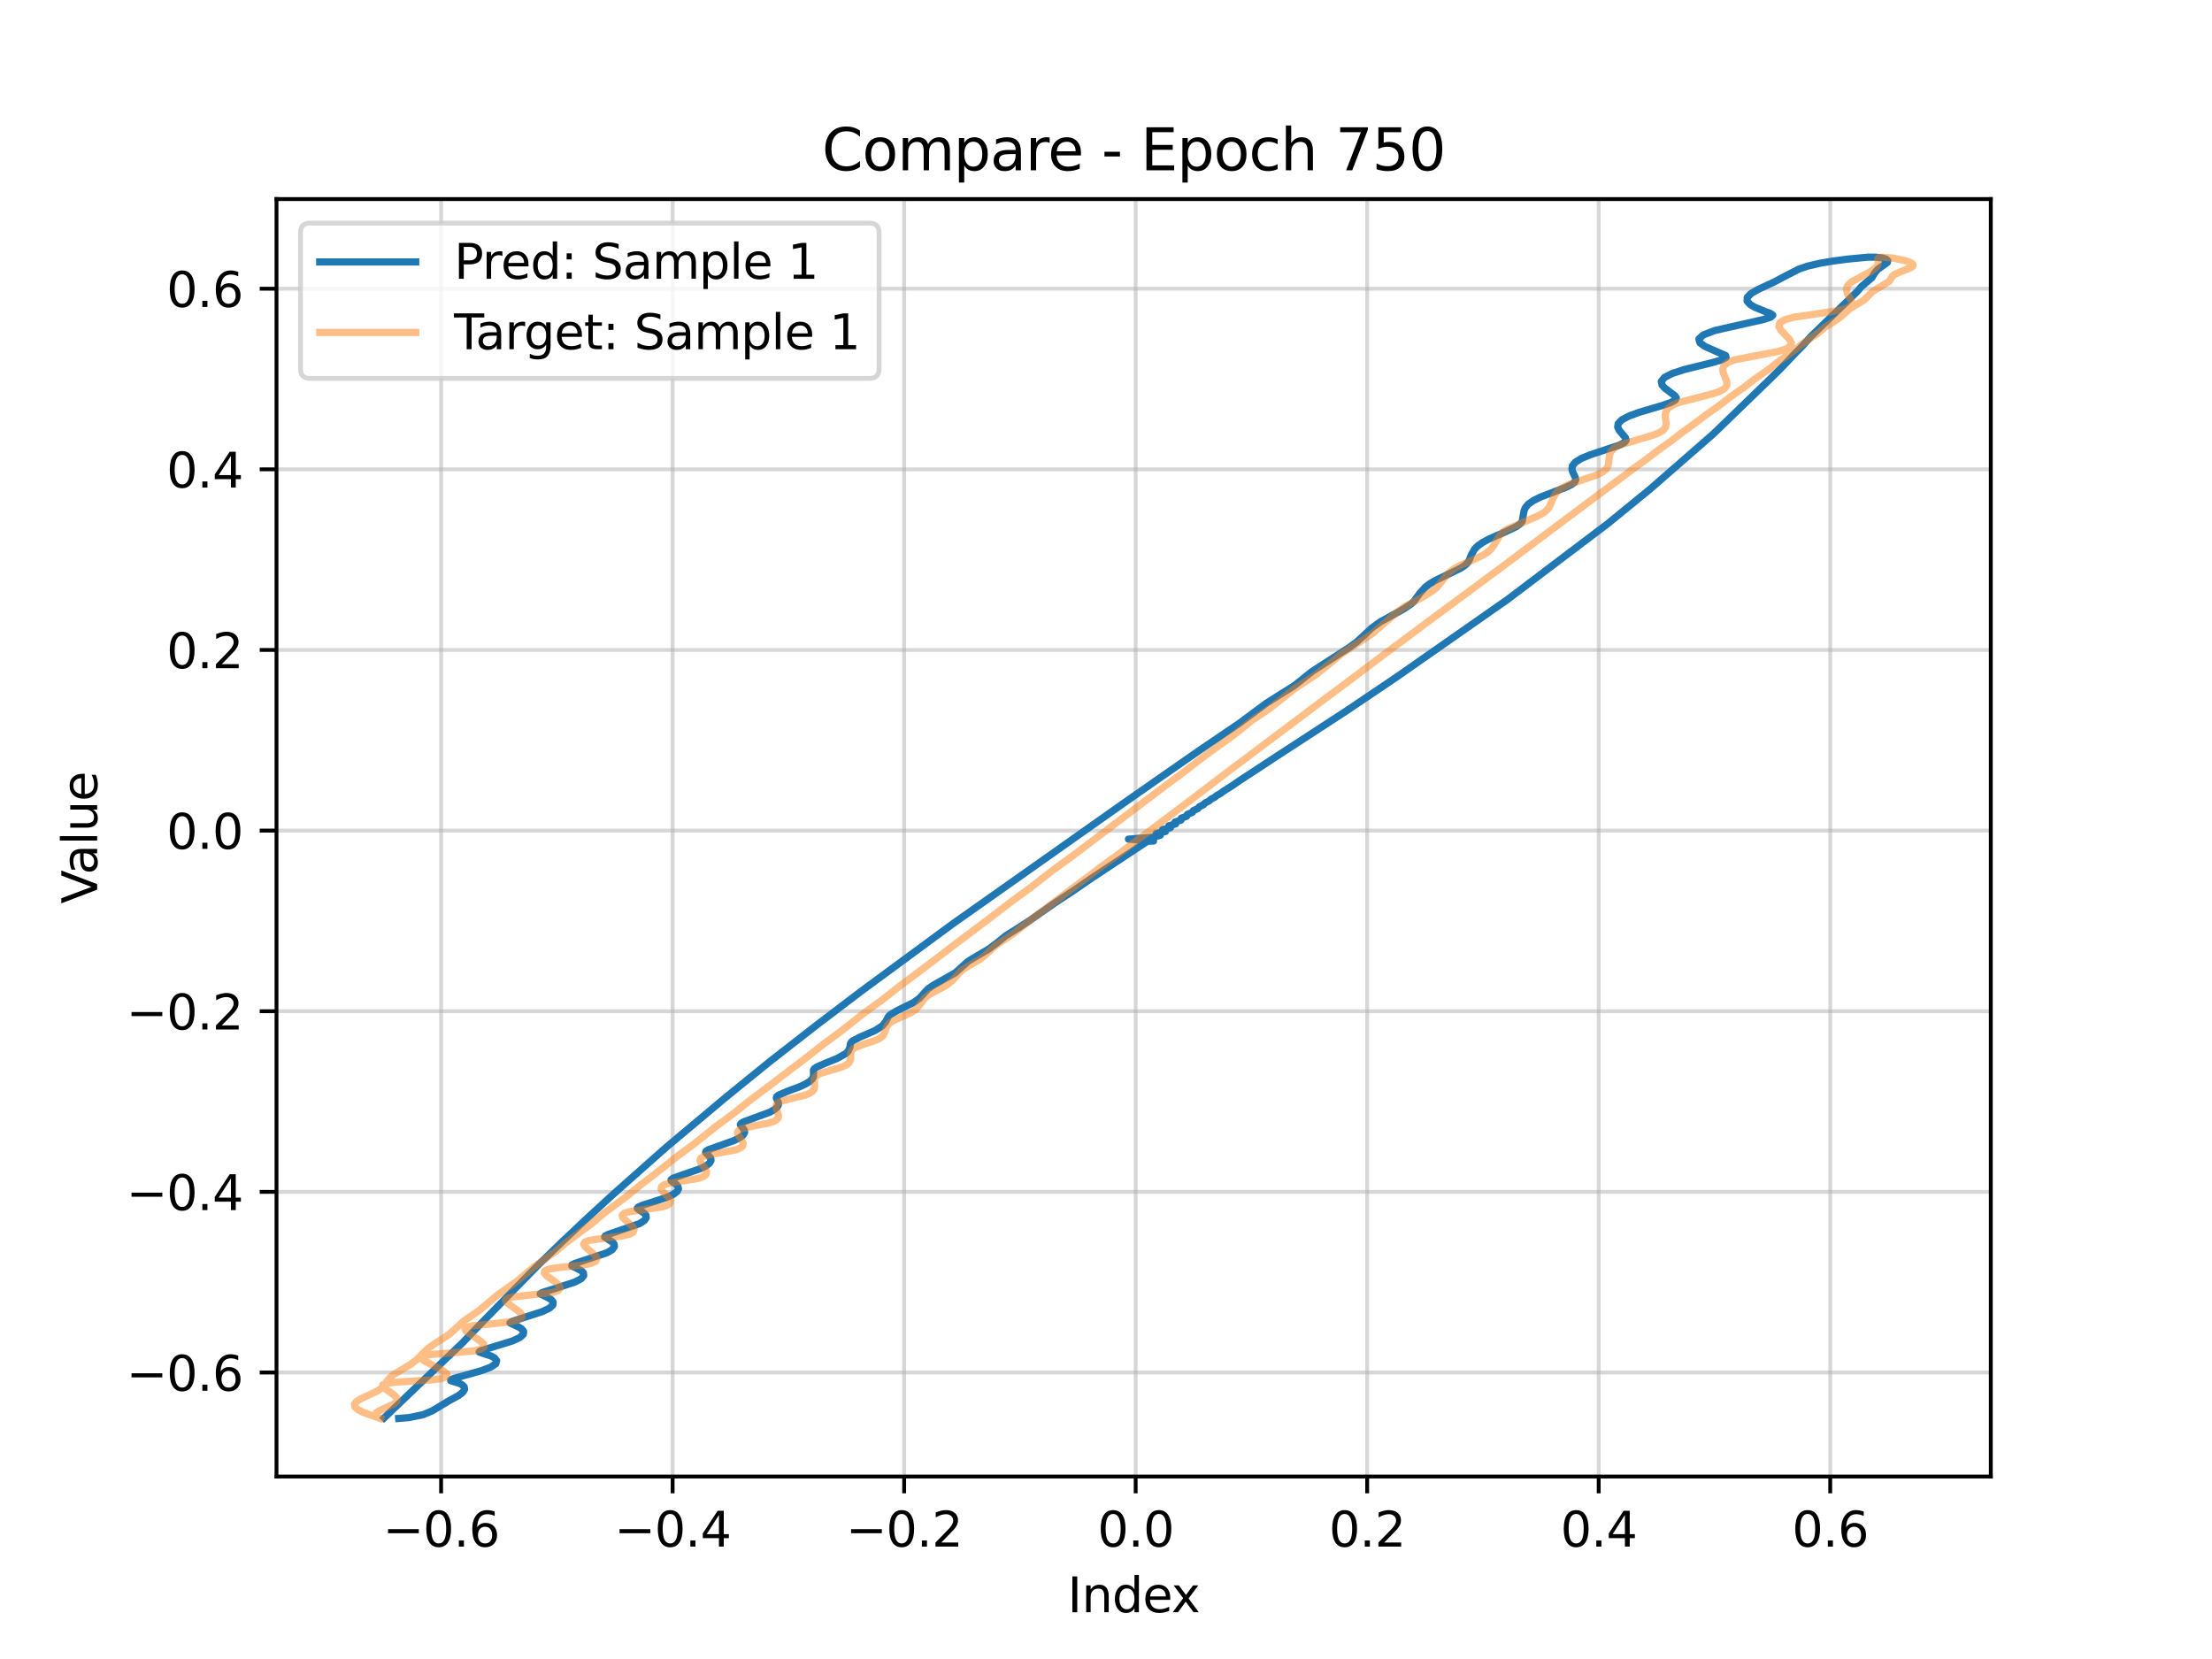 <?xml version="1.0" encoding="utf-8" standalone="no"?>
<!DOCTYPE svg PUBLIC "-//W3C//DTD SVG 1.1//EN"
  "http://www.w3.org/Graphics/SVG/1.1/DTD/svg11.dtd">
<svg xmlns:xlink="http://www.w3.org/1999/xlink" width="460.8pt" height="345.6pt" viewBox="0 0 460.8 345.6" xmlns="http://www.w3.org/2000/svg" version="1.1">
 <defs>
  <style type="text/css">*{stroke-linejoin: round; stroke-linecap: butt}</style>
 </defs>
 <g id="figure_1">
  <g id="patch_1">
   <path d="M 0 345.6 
L 460.8 345.6 
L 460.8 0 
L 0 0 
z
" style="fill: #ffffff"/>
  </g>
  <g id="axes_1">
   <g id="patch_2">
    <path d="M 57.6 307.584 
L 414.72 307.584 
L 414.72 41.472 
L 57.6 41.472 
z
" style="fill: #ffffff"/>
   </g>
   <g id="matplotlib.axis_1">
    <g id="xtick_1">
     <g id="line2d_1">
      <path d="M 91.891 307.584 
L 91.891 41.472 
" clip-path="url(#p572284cf23)" style="fill: none; stroke: #b0b0b0; stroke-opacity: 0.5; stroke-width: 0.8; stroke-linecap: square"/>
     </g>
     <g id="line2d_2">
      <defs>
       <path id="m679b85de3d" d="M 0 0 
L 0 3.5 
" style="stroke: #000000; stroke-width: 0.8"/>
      </defs>
      <g>
       <use xlink:href="#m679b85de3d" x="91.891" y="307.584" style="stroke: #000000; stroke-width: 0.8"/>
      </g>
     </g>
     <g id="text_1">
      <!-- −0.6 -->
      <g transform="translate(79.75 322.182) scale(0.1 -0.1)">
       <defs>
        <path id="DejaVuSans-2212" d="M 678 2272 
L 4684 2272 
L 4684 1741 
L 678 1741 
L 678 2272 
z
" transform="scale(0.016)"/>
        <path id="DejaVuSans-30" d="M 2034 4250 
Q 1547 4250 1301 3770 
Q 1056 3291 1056 2328 
Q 1056 1369 1301 889 
Q 1547 409 2034 409 
Q 2525 409 2770 889 
Q 3016 1369 3016 2328 
Q 3016 3291 2770 3770 
Q 2525 4250 2034 4250 
z
M 2034 4750 
Q 2819 4750 3233 4129 
Q 3647 3509 3647 2328 
Q 3647 1150 3233 529 
Q 2819 -91 2034 -91 
Q 1250 -91 836 529 
Q 422 1150 422 2328 
Q 422 3509 836 4129 
Q 1250 4750 2034 4750 
z
" transform="scale(0.016)"/>
        <path id="DejaVuSans-2e" d="M 684 794 
L 1344 794 
L 1344 0 
L 684 0 
L 684 794 
z
" transform="scale(0.016)"/>
        <path id="DejaVuSans-36" d="M 2113 2584 
Q 1688 2584 1439 2293 
Q 1191 2003 1191 1497 
Q 1191 994 1439 701 
Q 1688 409 2113 409 
Q 2538 409 2786 701 
Q 3034 994 3034 1497 
Q 3034 2003 2786 2293 
Q 2538 2584 2113 2584 
z
M 3366 4563 
L 3366 3988 
Q 3128 4100 2886 4159 
Q 2644 4219 2406 4219 
Q 1781 4219 1451 3797 
Q 1122 3375 1075 2522 
Q 1259 2794 1537 2939 
Q 1816 3084 2150 3084 
Q 2853 3084 3261 2657 
Q 3669 2231 3669 1497 
Q 3669 778 3244 343 
Q 2819 -91 2113 -91 
Q 1303 -91 875 529 
Q 447 1150 447 2328 
Q 447 3434 972 4092 
Q 1497 4750 2381 4750 
Q 2619 4750 2861 4703 
Q 3103 4656 3366 4563 
z
" transform="scale(0.016)"/>
       </defs>
       <use xlink:href="#DejaVuSans-2212"/>
       <use xlink:href="#DejaVuSans-30" transform="translate(83.789 0)"/>
       <use xlink:href="#DejaVuSans-2e" transform="translate(147.412 0)"/>
       <use xlink:href="#DejaVuSans-36" transform="translate(179.199 0)"/>
      </g>
     </g>
    </g>
    <g id="xtick_2">
     <g id="line2d_3">
      <path d="M 140.121 307.584 
L 140.121 41.472 
" clip-path="url(#p572284cf23)" style="fill: none; stroke: #b0b0b0; stroke-opacity: 0.5; stroke-width: 0.8; stroke-linecap: square"/>
     </g>
     <g id="line2d_4">
      <g>
       <use xlink:href="#m679b85de3d" x="140.121" y="307.584" style="stroke: #000000; stroke-width: 0.8"/>
      </g>
     </g>
     <g id="text_2">
      <!-- −0.4 -->
      <g transform="translate(127.979 322.182) scale(0.1 -0.1)">
       <defs>
        <path id="DejaVuSans-34" d="M 2419 4116 
L 825 1625 
L 2419 1625 
L 2419 4116 
z
M 2253 4666 
L 3047 4666 
L 3047 1625 
L 3713 1625 
L 3713 1100 
L 3047 1100 
L 3047 0 
L 2419 0 
L 2419 1100 
L 313 1100 
L 313 1709 
L 2253 4666 
z
" transform="scale(0.016)"/>
       </defs>
       <use xlink:href="#DejaVuSans-2212"/>
       <use xlink:href="#DejaVuSans-30" transform="translate(83.789 0)"/>
       <use xlink:href="#DejaVuSans-2e" transform="translate(147.412 0)"/>
       <use xlink:href="#DejaVuSans-34" transform="translate(179.199 0)"/>
      </g>
     </g>
    </g>
    <g id="xtick_3">
     <g id="line2d_5">
      <path d="M 188.35 307.584 
L 188.35 41.472 
" clip-path="url(#p572284cf23)" style="fill: none; stroke: #b0b0b0; stroke-opacity: 0.5; stroke-width: 0.8; stroke-linecap: square"/>
     </g>
     <g id="line2d_6">
      <g>
       <use xlink:href="#m679b85de3d" x="188.35" y="307.584" style="stroke: #000000; stroke-width: 0.8"/>
      </g>
     </g>
     <g id="text_3">
      <!-- −0.2 -->
      <g transform="translate(176.209 322.182) scale(0.1 -0.1)">
       <defs>
        <path id="DejaVuSans-32" d="M 1228 531 
L 3431 531 
L 3431 0 
L 469 0 
L 469 531 
Q 828 903 1448 1529 
Q 2069 2156 2228 2338 
Q 2531 2678 2651 2914 
Q 2772 3150 2772 3378 
Q 2772 3750 2511 3984 
Q 2250 4219 1831 4219 
Q 1534 4219 1204 4116 
Q 875 4013 500 3803 
L 500 4441 
Q 881 4594 1212 4672 
Q 1544 4750 1819 4750 
Q 2544 4750 2975 4387 
Q 3406 4025 3406 3419 
Q 3406 3131 3298 2873 
Q 3191 2616 2906 2266 
Q 2828 2175 2409 1742 
Q 1991 1309 1228 531 
z
" transform="scale(0.016)"/>
       </defs>
       <use xlink:href="#DejaVuSans-2212"/>
       <use xlink:href="#DejaVuSans-30" transform="translate(83.789 0)"/>
       <use xlink:href="#DejaVuSans-2e" transform="translate(147.412 0)"/>
       <use xlink:href="#DejaVuSans-32" transform="translate(179.199 0)"/>
      </g>
     </g>
    </g>
    <g id="xtick_4">
     <g id="line2d_7">
      <path d="M 236.58 307.584 
L 236.58 41.472 
" clip-path="url(#p572284cf23)" style="fill: none; stroke: #b0b0b0; stroke-opacity: 0.5; stroke-width: 0.8; stroke-linecap: square"/>
     </g>
     <g id="line2d_8">
      <g>
       <use xlink:href="#m679b85de3d" x="236.58" y="307.584" style="stroke: #000000; stroke-width: 0.8"/>
      </g>
     </g>
     <g id="text_4">
      <!-- 0.0 -->
      <g transform="translate(228.628 322.182) scale(0.1 -0.1)">
       <use xlink:href="#DejaVuSans-30"/>
       <use xlink:href="#DejaVuSans-2e" transform="translate(63.623 0)"/>
       <use xlink:href="#DejaVuSans-30" transform="translate(95.41 0)"/>
      </g>
     </g>
    </g>
    <g id="xtick_5">
     <g id="line2d_9">
      <path d="M 284.809 307.584 
L 284.809 41.472 
" clip-path="url(#p572284cf23)" style="fill: none; stroke: #b0b0b0; stroke-opacity: 0.5; stroke-width: 0.8; stroke-linecap: square"/>
     </g>
     <g id="line2d_10">
      <g>
       <use xlink:href="#m679b85de3d" x="284.809" y="307.584" style="stroke: #000000; stroke-width: 0.8"/>
      </g>
     </g>
     <g id="text_5">
      <!-- 0.2 -->
      <g transform="translate(276.857 322.182) scale(0.1 -0.1)">
       <use xlink:href="#DejaVuSans-30"/>
       <use xlink:href="#DejaVuSans-2e" transform="translate(63.623 0)"/>
       <use xlink:href="#DejaVuSans-32" transform="translate(95.41 0)"/>
      </g>
     </g>
    </g>
    <g id="xtick_6">
     <g id="line2d_11">
      <path d="M 333.038 307.584 
L 333.038 41.472 
" clip-path="url(#p572284cf23)" style="fill: none; stroke: #b0b0b0; stroke-opacity: 0.5; stroke-width: 0.8; stroke-linecap: square"/>
     </g>
     <g id="line2d_12">
      <g>
       <use xlink:href="#m679b85de3d" x="333.038" y="307.584" style="stroke: #000000; stroke-width: 0.8"/>
      </g>
     </g>
     <g id="text_6">
      <!-- 0.4 -->
      <g transform="translate(325.087 322.182) scale(0.1 -0.1)">
       <use xlink:href="#DejaVuSans-30"/>
       <use xlink:href="#DejaVuSans-2e" transform="translate(63.623 0)"/>
       <use xlink:href="#DejaVuSans-34" transform="translate(95.41 0)"/>
      </g>
     </g>
    </g>
    <g id="xtick_7">
     <g id="line2d_13">
      <path d="M 381.268 307.584 
L 381.268 41.472 
" clip-path="url(#p572284cf23)" style="fill: none; stroke: #b0b0b0; stroke-opacity: 0.5; stroke-width: 0.8; stroke-linecap: square"/>
     </g>
     <g id="line2d_14">
      <g>
       <use xlink:href="#m679b85de3d" x="381.268" y="307.584" style="stroke: #000000; stroke-width: 0.8"/>
      </g>
     </g>
     <g id="text_7">
      <!-- 0.6 -->
      <g transform="translate(373.316 322.182) scale(0.1 -0.1)">
       <use xlink:href="#DejaVuSans-30"/>
       <use xlink:href="#DejaVuSans-2e" transform="translate(63.623 0)"/>
       <use xlink:href="#DejaVuSans-36" transform="translate(95.41 0)"/>
      </g>
     </g>
    </g>
    <g id="text_8">
     <!-- Index -->
     <g transform="translate(222.394 335.861) scale(0.1 -0.1)">
      <defs>
       <path id="DejaVuSans-49" d="M 628 4666 
L 1259 4666 
L 1259 0 
L 628 0 
L 628 4666 
z
" transform="scale(0.016)"/>
       <path id="DejaVuSans-6e" d="M 3513 2113 
L 3513 0 
L 2938 0 
L 2938 2094 
Q 2938 2591 2744 2837 
Q 2550 3084 2163 3084 
Q 1697 3084 1428 2787 
Q 1159 2491 1159 1978 
L 1159 0 
L 581 0 
L 581 3500 
L 1159 3500 
L 1159 2956 
Q 1366 3272 1645 3428 
Q 1925 3584 2291 3584 
Q 2894 3584 3203 3211 
Q 3513 2838 3513 2113 
z
" transform="scale(0.016)"/>
       <path id="DejaVuSans-64" d="M 2906 2969 
L 2906 4863 
L 3481 4863 
L 3481 0 
L 2906 0 
L 2906 525 
Q 2725 213 2448 61 
Q 2172 -91 1784 -91 
Q 1150 -91 751 415 
Q 353 922 353 1747 
Q 353 2572 751 3078 
Q 1150 3584 1784 3584 
Q 2172 3584 2448 3432 
Q 2725 3281 2906 2969 
z
M 947 1747 
Q 947 1113 1208 752 
Q 1469 391 1925 391 
Q 2381 391 2643 752 
Q 2906 1113 2906 1747 
Q 2906 2381 2643 2742 
Q 2381 3103 1925 3103 
Q 1469 3103 1208 2742 
Q 947 2381 947 1747 
z
" transform="scale(0.016)"/>
       <path id="DejaVuSans-65" d="M 3597 1894 
L 3597 1613 
L 953 1613 
Q 991 1019 1311 708 
Q 1631 397 2203 397 
Q 2534 397 2845 478 
Q 3156 559 3463 722 
L 3463 178 
Q 3153 47 2828 -22 
Q 2503 -91 2169 -91 
Q 1331 -91 842 396 
Q 353 884 353 1716 
Q 353 2575 817 3079 
Q 1281 3584 2069 3584 
Q 2775 3584 3186 3129 
Q 3597 2675 3597 1894 
z
M 3022 2063 
Q 3016 2534 2758 2815 
Q 2500 3097 2075 3097 
Q 1594 3097 1305 2825 
Q 1016 2553 972 2059 
L 3022 2063 
z
" transform="scale(0.016)"/>
       <path id="DejaVuSans-78" d="M 3513 3500 
L 2247 1797 
L 3578 0 
L 2900 0 
L 1881 1375 
L 863 0 
L 184 0 
L 1544 1831 
L 300 3500 
L 978 3500 
L 1906 2253 
L 2834 3500 
L 3513 3500 
z
" transform="scale(0.016)"/>
      </defs>
      <use xlink:href="#DejaVuSans-49"/>
      <use xlink:href="#DejaVuSans-6e" transform="translate(29.492 0)"/>
      <use xlink:href="#DejaVuSans-64" transform="translate(92.871 0)"/>
      <use xlink:href="#DejaVuSans-65" transform="translate(156.348 0)"/>
      <use xlink:href="#DejaVuSans-78" transform="translate(216.121 0)"/>
     </g>
    </g>
   </g>
   <g id="matplotlib.axis_2">
    <g id="ytick_1">
     <g id="line2d_15">
      <path d="M 57.6 285.916 
L 414.72 285.916 
" clip-path="url(#p572284cf23)" style="fill: none; stroke: #b0b0b0; stroke-opacity: 0.5; stroke-width: 0.8; stroke-linecap: square"/>
     </g>
     <g id="line2d_16">
      <defs>
       <path id="mf599253014" d="M 0 0 
L -3.5 0 
" style="stroke: #000000; stroke-width: 0.8"/>
      </defs>
      <g>
       <use xlink:href="#mf599253014" x="57.6" y="285.916" style="stroke: #000000; stroke-width: 0.8"/>
      </g>
     </g>
     <g id="text_9">
      <!-- −0.6 -->
      <g transform="translate(26.317 289.715) scale(0.1 -0.1)">
       <use xlink:href="#DejaVuSans-2212"/>
       <use xlink:href="#DejaVuSans-30" transform="translate(83.789 0)"/>
       <use xlink:href="#DejaVuSans-2e" transform="translate(147.412 0)"/>
       <use xlink:href="#DejaVuSans-36" transform="translate(179.199 0)"/>
      </g>
     </g>
    </g>
    <g id="ytick_2">
     <g id="line2d_17">
      <path d="M 57.6 248.287 
L 414.72 248.287 
" clip-path="url(#p572284cf23)" style="fill: none; stroke: #b0b0b0; stroke-opacity: 0.5; stroke-width: 0.8; stroke-linecap: square"/>
     </g>
     <g id="line2d_18">
      <g>
       <use xlink:href="#mf599253014" x="57.6" y="248.287" style="stroke: #000000; stroke-width: 0.8"/>
      </g>
     </g>
     <g id="text_10">
      <!-- −0.4 -->
      <g transform="translate(26.317 252.086) scale(0.1 -0.1)">
       <use xlink:href="#DejaVuSans-2212"/>
       <use xlink:href="#DejaVuSans-30" transform="translate(83.789 0)"/>
       <use xlink:href="#DejaVuSans-2e" transform="translate(147.412 0)"/>
       <use xlink:href="#DejaVuSans-34" transform="translate(179.199 0)"/>
      </g>
     </g>
    </g>
    <g id="ytick_3">
     <g id="line2d_19">
      <path d="M 57.6 210.657 
L 414.72 210.657 
" clip-path="url(#p572284cf23)" style="fill: none; stroke: #b0b0b0; stroke-opacity: 0.5; stroke-width: 0.8; stroke-linecap: square"/>
     </g>
     <g id="line2d_20">
      <g>
       <use xlink:href="#mf599253014" x="57.6" y="210.657" style="stroke: #000000; stroke-width: 0.8"/>
      </g>
     </g>
     <g id="text_11">
      <!-- −0.2 -->
      <g transform="translate(26.317 214.457) scale(0.1 -0.1)">
       <use xlink:href="#DejaVuSans-2212"/>
       <use xlink:href="#DejaVuSans-30" transform="translate(83.789 0)"/>
       <use xlink:href="#DejaVuSans-2e" transform="translate(147.412 0)"/>
       <use xlink:href="#DejaVuSans-32" transform="translate(179.199 0)"/>
      </g>
     </g>
    </g>
    <g id="ytick_4">
     <g id="line2d_21">
      <path d="M 57.6 173.028 
L 414.72 173.028 
" clip-path="url(#p572284cf23)" style="fill: none; stroke: #b0b0b0; stroke-opacity: 0.5; stroke-width: 0.8; stroke-linecap: square"/>
     </g>
     <g id="line2d_22">
      <g>
       <use xlink:href="#mf599253014" x="57.6" y="173.028" style="stroke: #000000; stroke-width: 0.8"/>
      </g>
     </g>
     <g id="text_12">
      <!-- 0.0 -->
      <g transform="translate(34.697 176.827) scale(0.1 -0.1)">
       <use xlink:href="#DejaVuSans-30"/>
       <use xlink:href="#DejaVuSans-2e" transform="translate(63.623 0)"/>
       <use xlink:href="#DejaVuSans-30" transform="translate(95.41 0)"/>
      </g>
     </g>
    </g>
    <g id="ytick_5">
     <g id="line2d_23">
      <path d="M 57.6 135.399 
L 414.72 135.399 
" clip-path="url(#p572284cf23)" style="fill: none; stroke: #b0b0b0; stroke-opacity: 0.5; stroke-width: 0.8; stroke-linecap: square"/>
     </g>
     <g id="line2d_24">
      <g>
       <use xlink:href="#mf599253014" x="57.6" y="135.399" style="stroke: #000000; stroke-width: 0.8"/>
      </g>
     </g>
     <g id="text_13">
      <!-- 0.2 -->
      <g transform="translate(34.697 139.198) scale(0.1 -0.1)">
       <use xlink:href="#DejaVuSans-30"/>
       <use xlink:href="#DejaVuSans-2e" transform="translate(63.623 0)"/>
       <use xlink:href="#DejaVuSans-32" transform="translate(95.41 0)"/>
      </g>
     </g>
    </g>
    <g id="ytick_6">
     <g id="line2d_25">
      <path d="M 57.6 97.77 
L 414.72 97.77 
" clip-path="url(#p572284cf23)" style="fill: none; stroke: #b0b0b0; stroke-opacity: 0.5; stroke-width: 0.8; stroke-linecap: square"/>
     </g>
     <g id="line2d_26">
      <g>
       <use xlink:href="#mf599253014" x="57.6" y="97.77" style="stroke: #000000; stroke-width: 0.8"/>
      </g>
     </g>
     <g id="text_14">
      <!-- 0.4 -->
      <g transform="translate(34.697 101.569) scale(0.1 -0.1)">
       <use xlink:href="#DejaVuSans-30"/>
       <use xlink:href="#DejaVuSans-2e" transform="translate(63.623 0)"/>
       <use xlink:href="#DejaVuSans-34" transform="translate(95.41 0)"/>
      </g>
     </g>
    </g>
    <g id="ytick_7">
     <g id="line2d_27">
      <path d="M 57.6 60.141 
L 414.72 60.141 
" clip-path="url(#p572284cf23)" style="fill: none; stroke: #b0b0b0; stroke-opacity: 0.5; stroke-width: 0.8; stroke-linecap: square"/>
     </g>
     <g id="line2d_28">
      <g>
       <use xlink:href="#mf599253014" x="57.6" y="60.141" style="stroke: #000000; stroke-width: 0.8"/>
      </g>
     </g>
     <g id="text_15">
      <!-- 0.6 -->
      <g transform="translate(34.697 63.94) scale(0.1 -0.1)">
       <use xlink:href="#DejaVuSans-30"/>
       <use xlink:href="#DejaVuSans-2e" transform="translate(63.623 0)"/>
       <use xlink:href="#DejaVuSans-36" transform="translate(95.41 0)"/>
      </g>
     </g>
    </g>
    <g id="text_16">
     <!-- Value -->
     <g transform="translate(20.238 188.259) rotate(-90) scale(0.1 -0.1)">
      <defs>
       <path id="DejaVuSans-56" d="M 1831 0 
L 50 4666 
L 709 4666 
L 2188 738 
L 3669 4666 
L 4325 4666 
L 2547 0 
L 1831 0 
z
" transform="scale(0.016)"/>
       <path id="DejaVuSans-61" d="M 2194 1759 
Q 1497 1759 1228 1600 
Q 959 1441 959 1056 
Q 959 750 1161 570 
Q 1363 391 1709 391 
Q 2188 391 2477 730 
Q 2766 1069 2766 1631 
L 2766 1759 
L 2194 1759 
z
M 3341 1997 
L 3341 0 
L 2766 0 
L 2766 531 
Q 2569 213 2275 61 
Q 1981 -91 1556 -91 
Q 1019 -91 701 211 
Q 384 513 384 1019 
Q 384 1609 779 1909 
Q 1175 2209 1959 2209 
L 2766 2209 
L 2766 2266 
Q 2766 2663 2505 2880 
Q 2244 3097 1772 3097 
Q 1472 3097 1187 3025 
Q 903 2953 641 2809 
L 641 3341 
Q 956 3463 1253 3523 
Q 1550 3584 1831 3584 
Q 2591 3584 2966 3190 
Q 3341 2797 3341 1997 
z
" transform="scale(0.016)"/>
       <path id="DejaVuSans-6c" d="M 603 4863 
L 1178 4863 
L 1178 0 
L 603 0 
L 603 4863 
z
" transform="scale(0.016)"/>
       <path id="DejaVuSans-75" d="M 544 1381 
L 544 3500 
L 1119 3500 
L 1119 1403 
Q 1119 906 1312 657 
Q 1506 409 1894 409 
Q 2359 409 2629 706 
Q 2900 1003 2900 1516 
L 2900 3500 
L 3475 3500 
L 3475 0 
L 2900 0 
L 2900 538 
Q 2691 219 2414 64 
Q 2138 -91 1772 -91 
Q 1169 -91 856 284 
Q 544 659 544 1381 
z
M 1991 3584 
L 1991 3584 
z
" transform="scale(0.016)"/>
      </defs>
      <use xlink:href="#DejaVuSans-56"/>
      <use xlink:href="#DejaVuSans-61" transform="translate(60.658 0)"/>
      <use xlink:href="#DejaVuSans-6c" transform="translate(121.938 0)"/>
      <use xlink:href="#DejaVuSans-75" transform="translate(149.721 0)"/>
      <use xlink:href="#DejaVuSans-65" transform="translate(213.1 0)"/>
     </g>
    </g>
   </g>
   <g id="line2d_29">
    <path d="M 83.053 295.488 
L 85.185 295.309 
L 88.117 294.71 
L 90.047 293.904 
L 93.341 291.915 
L 95.58 290.676 
L 96.402 290.039 
L 96.78 289.436 
L 96.7 288.906 
L 96.273 288.477 
L 95.647 288.16 
L 93.903 287.637 
L 93.878 287.445 
L 94.541 287.155 
L 100.3 285.534 
L 102.188 284.817 
L 103.266 284.101 
L 103.462 283.445 
L 103.035 282.895 
L 102.31 282.476 
L 100.742 281.98 
L 99.819 281.649 
L 100.072 281.406 
L 102.745 280.581 
L 106.8 279.329 
L 108.288 278.631 
L 109.022 277.956 
L 109.07 277.35 
L 108.679 276.847 
L 108.084 276.459 
L 106.229 275.58 
L 106.583 275.308 
L 109.19 274.453 
L 113.031 273.208 
L 114.452 272.522 
L 115.169 271.86 
L 115.233 271.268 
L 114.873 270.778 
L 114.315 270.403 
L 112.528 269.537 
L 112.954 269.251 
L 115.835 268.351 
L 119.753 267.077 
L 121.046 266.395 
L 121.597 265.751 
L 121.537 265.188 
L 121.126 264.733 
L 119.996 264.134 
L 119.117 263.739 
L 119.144 263.502 
L 119.775 263.182 
L 126.455 260.967 
L 127.548 260.31 
L 127.989 259.698 
L 127.927 259.167 
L 127.58 258.734 
L 126.632 258.145 
L 125.956 257.718 
L 126.085 257.458 
L 126.783 257.12 
L 133.226 254.902 
L 134.232 254.262 
L 134.629 253.669 
L 134.56 253.156 
L 134.226 252.74 
L 133.326 252.166 
L 132.742 251.722 
L 132.976 251.445 
L 133.801 251.086 
L 138.754 249.483 
L 140.181 248.85 
L 141.039 248.232 
L 141.336 247.668 
L 141.236 247.186 
L 140.921 246.795 
L 139.837 246.005 
L 139.792 245.757 
L 140.189 245.455 
L 142.552 244.61 
L 145.829 243.479 
L 147.081 242.872 
L 147.835 242.285 
L 148.117 241.752 
L 148.064 241.293 
L 147.511 240.609 
L 147.002 240.107 
L 147.057 239.843 
L 147.532 239.527 
L 149.899 238.673 
L 152.996 237.563 
L 154.155 236.976 
L 154.85 236.412 
L 155.115 235.902 
L 155.077 235.464 
L 154.595 234.8 
L 154.226 234.281 
L 154.403 233.998 
L 155.013 233.661 
L 160.366 231.685 
L 161.366 231.121 
L 161.949 230.587 
L 162.175 230.106 
L 162.158 229.689 
L 161.726 228.747 
L 161.785 228.463 
L 162.144 228.148 
L 163.973 227.363 
L 166.623 226.366 
L 167.789 225.826 
L 168.658 225.291 
L 169.196 224.785 
L 169.453 224.324 
L 169.482 223.56 
L 169.449 222.937 
L 169.641 222.628 
L 170.105 222.291 
L 171.947 221.482 
L 174.374 220.5 
L 176.193 219.471 
L 176.69 218.99 
L 177.061 218.156 
L 177.144 217.475 
L 177.294 217.156 
L 177.637 216.823 
L 179.109 216.062 
L 182.326 214.658 
L 183.822 213.687 
L 184.517 212.823 
L 185.084 211.74 
L 185.433 211.393 
L 186.676 210.642 
L 190.291 208.853 
L 191.566 207.941 
L 192.643 206.727 
L 193.335 205.992 
L 194.429 205.238 
L 199.028 202.633 
L 200.403 201.395 
L 201.68 200.255 
L 203.658 199.057 
L 205.887 197.765 
L 207.587 196.502 
L 209.531 194.931 
L 212.103 193.319 
L 214.663 191.65 
L 219.806 188.051 
L 223.526 185.605 
L 227.565 182.832 
L 231.825 180.019 
L 236.016 177.245 
L 239.022 175.254 
L 240.302 175.204 
L 235.075 174.807 
L 240.144 174.409 
L 241.711 174.011 
L 240.854 173.613 
L 242.804 173.216 
L 242.186 172.819 
L 243.839 172.423 
L 243.489 172.027 
L 244.911 171.631 
L 244.779 171.235 
L 246.035 170.838 
L 246.076 170.44 
L 247.202 170.042 
L 247.367 169.642 
L 248.377 169.243 
L 248.625 168.845 
L 249.532 168.448 
L 249.844 168.053 
L 250.678 167.658 
L 251.054 167.264 
L 251.849 166.87 
L 252.286 166.474 
L 253.055 166.078 
L 253.536 165.68 
L 254.273 165.282 
L 254.774 164.885 
L 256.651 163.697 
L 258.375 162.514 
L 260.797 160.934 
L 265.592 157.782 
L 280.648 147.977 
L 291.031 140.974 
L 314.019 124.906 
L 334.996 109.034 
L 343.717 101.916 
L 356.899 90.41 
L 368.968 78.736 
L 370.793 76.937 
L 372.189 75.479 
L 373.884 73.69 
L 375.322 72.232 
L 377.251 70.087 
L 386.895 60.728 
L 387.785 59.688 
L 389.925 57.874 
L 390.574 56.807 
L 391.145 56.137 
L 393.171 54.675 
L 393.259 54.303 
L 392.905 53.974 
L 392.047 53.721 
L 390.75 53.577 
L 389.179 53.568 
L 384.871 53.981 
L 381.83 54.381 
L 378.941 54.877 
L 376.563 55.441 
L 374.772 56.047 
L 372.234 57.341 
L 369.561 58.755 
L 366.183 60.326 
L 364.775 61.149 
L 363.982 61.962 
L 363.95 62.73 
L 364.575 63.421 
L 365.565 64.015 
L 367.79 64.917 
L 368.817 65.283 
L 369.312 65.653 
L 368.861 66.08 
L 367.163 66.605 
L 357.208 68.854 
L 354.879 69.742 
L 353.906 70.618 
L 354.142 71.429 
L 355.133 72.14 
L 357.564 73.231 
L 359.469 74.051 
L 359.576 74.472 
L 358.678 74.959 
L 356.688 75.538 
L 350.868 76.982 
L 348.343 77.803 
L 346.722 78.64 
L 346.081 79.451 
L 346.228 80.202 
L 346.828 80.872 
L 348.893 82.428 
L 349.204 82.877 
L 348.976 83.348 
L 348.014 83.872 
L 346.275 84.469 
L 341.489 85.885 
L 339.34 86.671 
L 337.844 87.469 
L 337.102 88.245 
L 336.997 88.97 
L 337.294 89.626 
L 338.622 91.204 
L 338.762 91.675 
L 338.405 92.169 
L 337.37 92.716 
L 333.471 94.011 
L 331.254 94.748 
L 329.409 95.515 
L 328.174 96.284 
L 327.573 97.023 
L 327.461 97.711 
L 327.627 98.337 
L 328.146 99.422 
L 328.253 99.92 
L 328.049 100.422 
L 327.375 100.954 
L 326.165 101.532 
L 320.862 103.561 
L 319.406 104.293 
L 318.386 105.017 
L 317.783 105.715 
L 317.493 106.372 
L 317.093 108.615 
L 316.655 109.147 
L 315.881 109.701 
L 313.301 110.921 
L 310.191 112.281 
L 308.884 112.984 
L 307.888 113.681 
L 307.205 114.356 
L 306.496 115.599 
L 306.058 116.715 
L 305.708 117.254 
L 305.136 117.802 
L 304.269 118.372 
L 301.729 119.607 
L 298.95 120.946 
L 297.82 121.625 
L 296.94 122.293 
L 295.797 123.553 
L 294.554 125.268 
L 293.961 125.828 
L 292.197 126.989 
L 287.567 129.526 
L 285.778 130.808 
L 283.843 132.618 
L 282.582 133.77 
L 280.994 134.93 
L 273.336 139.868 
L 269.674 142.799 
L 266.793 144.606 
L 263.848 146.466 
L 261.393 148.286 
L 258.197 150.657 
L 250.149 156.118 
L 241.499 162.136 
L 233.749 167.547 
L 198.364 192.532 
L 179.266 206.593 
L 170.1 213.561 
L 160.463 221.067 
L 151.236 228.558 
L 138.854 238.942 
L 127.834 248.705 
L 121.624 254.413 
L 116.832 258.947 
L 112.168 263.476 
L 100.621 275.284 
L 96.322 279.761 
L 80.032 295.366 
L 80.032 295.366 
" clip-path="url(#p572284cf23)" style="fill: none; stroke: #1f77b4; stroke-width: 1.5; stroke-linecap: square"/>
   </g>
   <g id="line2d_30">
    <path d="M 79.278 295.488 
L 78.853 295.309 
L 78.431 295.047 
L 78.203 294.71 
L 78.362 294.323 
L 78.973 293.904 
L 82.076 292.475 
L 82.673 291.915 
L 82.71 291.311 
L 82.192 290.676 
L 79.722 288.906 
L 79.758 288.477 
L 80.657 288.16 
L 82.42 287.94 
L 90.072 287.445 
L 92.004 287.155 
L 93.041 286.738 
L 93.089 286.19 
L 92.273 285.534 
L 88.278 283.445 
L 87.818 282.895 
L 88.254 282.476 
L 89.594 282.181 
L 94.12 281.823 
L 98.713 281.406 
L 100.181 281.055 
L 100.857 280.581 
L 100.754 279.995 
L 100.034 279.329 
L 97.111 277.35 
L 96.891 276.847 
L 97.375 276.459 
L 98.571 276.176 
L 102.494 275.784 
L 106.608 275.308 
L 108.006 274.937 
L 108.714 274.453 
L 108.707 273.866 
L 108.103 273.208 
L 105.438 271.268 
L 105.291 270.778 
L 105.862 270.403 
L 107.153 270.13 
L 115.097 269.251 
L 116.267 268.858 
L 116.711 268.351 
L 116.465 267.746 
L 115.708 267.077 
L 113.845 265.751 
L 113.364 265.188 
L 113.492 264.733 
L 114.311 264.388 
L 115.757 264.134 
L 121.613 263.502 
L 123.132 263.182 
L 124.07 262.76 
L 124.364 262.233 
L 124.08 261.623 
L 122.572 260.31 
L 121.883 259.698 
L 121.582 259.167 
L 121.84 258.734 
L 122.717 258.401 
L 125.963 257.932 
L 129.692 257.458 
L 131.082 257.12 
L 131.906 256.684 
L 132.114 256.153 
L 131.782 255.547 
L 129.755 253.669 
L 129.608 253.156 
L 130.036 252.74 
L 131.063 252.418 
L 134.402 251.949 
L 137.851 251.445 
L 139.01 251.086 
L 139.612 250.632 
L 139.661 250.09 
L 139.278 249.483 
L 138.073 248.232 
L 137.728 247.668 
L 137.809 247.186 
L 138.399 246.795 
L 139.48 246.486 
L 145.582 245.455 
L 146.58 245.075 
L 147.112 244.61 
L 147.193 244.07 
L 146.923 243.479 
L 146.028 242.285 
L 145.8 241.752 
L 145.939 241.293 
L 146.525 240.916 
L 147.552 240.609 
L 153.327 239.527 
L 154.266 239.138 
L 154.754 238.673 
L 154.808 238.14 
L 154.536 237.563 
L 153.749 236.412 
L 153.633 235.902 
L 153.904 235.464 
L 154.614 235.1 
L 157.108 234.537 
L 159.963 233.998 
L 161.074 233.661 
L 161.812 233.255 
L 162.155 232.779 
L 162.163 232.248 
L 161.592 230.587 
L 161.72 230.106 
L 162.176 229.689 
L 162.968 229.335 
L 165.265 228.747 
L 167.668 228.148 
L 168.595 227.785 
L 169.239 227.363 
L 169.593 226.885 
L 169.704 226.366 
L 169.62 224.785 
L 169.839 224.324 
L 170.318 223.917 
L 171.068 223.56 
L 173.165 222.937 
L 175.347 222.291 
L 176.188 221.911 
L 176.769 221.482 
L 177.089 221.007 
L 177.199 220.5 
L 177.207 219.471 
L 177.342 218.99 
L 177.688 218.55 
L 178.283 218.156 
L 180.095 217.475 
L 182.131 216.823 
L 182.975 216.462 
L 183.613 216.062 
L 184.038 215.622 
L 184.439 214.658 
L 184.804 213.687 
L 185.17 213.238 
L 185.707 212.823 
L 187.218 212.085 
L 189.697 211.03 
L 190.866 210.225 
L 191.598 209.321 
L 192.605 207.941 
L 193.669 207.11 
L 195.816 205.992 
L 197.191 205.238 
L 198.243 204.412 
L 200.283 202.204 
L 201.48 201.395 
L 204.124 199.868 
L 205.137 199.057 
L 207.444 196.913 
L 209.892 195.319 
L 211.54 194.138 
L 215.728 190.836 
L 220.555 187.236 
L 223.195 185.204 
L 226.96 182.431 
L 229.028 180.816 
L 232.873 178.043 
L 235.478 176.048 
L 238.776 173.613 
L 241.959 171.235 
L 248.288 166.474 
L 256.078 160.539 
L 259.78 157.782 
L 262.364 155.817 
L 265.508 153.461 
L 268.65 151.111 
L 275.903 145.638 
L 279.586 142.917 
L 288.806 135.963 
L 291.908 133.666 
L 294.485 131.753 
L 297.534 129.466 
L 304.724 124.15 
L 307.29 122.257 
L 309.823 120.36 
L 312.397 118.472 
L 315.436 116.199 
L 317.928 114.311 
L 320.482 112.425 
L 322.978 110.541 
L 325.491 108.661 
L 328.004 106.786 
L 330.499 104.909 
L 333.018 103.043 
L 335.514 101.171 
L 338.06 99.31 
L 340.521 97.446 
L 343.075 95.593 
L 345.514 93.734 
L 348.087 91.894 
L 350.486 90.043 
L 353.525 87.846 
L 355.455 86.375 
L 358.057 84.558 
L 360.39 82.727 
L 363.483 80.557 
L 365.339 79.095 
L 368.466 76.937 
L 370.257 75.479 
L 373.824 72.963 
L 375.148 71.87 
L 378.766 69.362 
L 380.022 68.268 
L 381.722 67.202 
L 383.288 66.134 
L 385.345 64.314 
L 388.242 62.552 
L 390.102 60.728 
L 393.549 58.619 
L 394.234 57.507 
L 394.695 57.151 
L 396.253 56.471 
L 397.995 55.794 
L 398.481 55.435 
L 398.487 55.059 
L 397.949 54.675 
L 396.919 54.303 
L 394.112 53.721 
L 391.864 53.568 
L 391.335 53.704 
L 391.18 53.981 
L 391.263 54.877 
L 391.051 55.441 
L 390.453 56.047 
L 389.45 56.682 
L 385.633 58.755 
L 384.875 59.522 
L 384.629 60.326 
L 384.844 61.149 
L 385.734 62.73 
L 385.765 63.421 
L 385.138 64.015 
L 383.725 64.507 
L 381.583 64.917 
L 373.687 66.08 
L 371.81 66.605 
L 370.76 67.248 
L 370.558 68.007 
L 371.04 68.854 
L 372.727 70.618 
L 373.182 71.429 
L 372.985 72.14 
L 372.017 72.737 
L 370.327 73.231 
L 361.318 74.959 
L 359.889 75.538 
L 359.088 76.217 
L 358.859 76.982 
L 359.042 77.803 
L 359.719 79.451 
L 359.746 80.202 
L 359.336 80.872 
L 358.419 81.456 
L 357.021 81.966 
L 349.633 83.872 
L 348.288 84.469 
L 347.403 85.143 
L 346.971 85.885 
L 346.894 86.671 
L 347.093 88.245 
L 346.963 88.97 
L 346.46 89.626 
L 345.51 90.207 
L 344.137 90.725 
L 337.418 92.716 
L 336.314 93.329 
L 335.626 94.011 
L 335.301 94.748 
L 335.025 97.023 
L 334.609 97.711 
L 333.847 98.337 
L 332.735 98.903 
L 329.788 99.92 
L 326.789 100.954 
L 325.589 101.532 
L 324.679 102.163 
L 324.053 102.844 
L 323.649 103.561 
L 322.706 105.715 
L 322.124 106.372 
L 321.299 106.983 
L 320.231 107.552 
L 313.869 110.291 
L 313.012 110.921 
L 312.379 111.587 
L 311.548 112.984 
L 311.156 113.681 
L 310.646 114.356 
L 309.945 114.996 
L 309.027 115.599 
L 306.674 116.715 
L 304.185 117.802 
L 303.115 118.372 
L 302.229 118.973 
L 301.528 119.607 
L 300.476 120.946 
L 299.376 122.293 
L 298.649 122.937 
L 296.781 124.142 
L 292.598 126.399 
L 290.942 127.601 
L 285.83 132.03 
L 279.582 136.134 
L 274.24 140.465 
L 269.78 143.392 
L 264.359 147.687 
L 260.82 150.062 
L 257.836 152.471 
L 255.373 154.302 
L 251.155 157.322 
L 246.478 160.929 
L 242.409 163.953 
L 237.644 167.547 
L 226.584 175.92 
L 223.432 178.308 
L 219.322 181.283 
L 214.751 184.85 
L 210.698 187.808 
L 206.065 191.36 
L 202.16 194.298 
L 198.242 197.244 
L 194.428 200.169 
L 191.339 202.509 
L 187.43 205.423 
L 183.723 208.339 
L 179.728 211.23 
L 175.343 214.717 
L 171.438 217.594 
L 167.768 220.492 
L 163.192 223.947 
L 160.201 226.257 
L 156.348 229.136 
L 152.713 232.029 
L 148.825 234.899 
L 144.503 238.371 
L 141.384 240.659 
L 136.285 244.691 
L 133.283 246.978 
L 130.474 249.277 
L 125.882 252.69 
L 123.154 254.984 
L 117.809 258.947 
L 115.795 260.664 
L 113.41 262.354 
L 111.113 264.04 
L 107.728 266.882 
L 103.769 269.679 
L 99.712 273.067 
L 96.482 275.284 
L 94.692 276.984 
L 93.376 278.111 
L 90.804 279.761 
L 89.196 280.862 
L 88.013 281.988 
L 86.957 283.123 
L 85.506 284.236 
L 81.889 286.412 
L 81.26 286.971 
L 79.407 289.24 
L 78.59 289.787 
L 76.345 290.85 
L 75.19 291.383 
L 74.288 291.931 
L 73.833 292.499 
L 73.936 293.081 
L 74.59 293.663 
L 75.657 294.216 
L 78.063 295.1 
L 78.897 295.366 
L 78.897 295.366 
" clip-path="url(#p572284cf23)" style="fill: none; stroke: #ff7f0e; stroke-opacity: 0.5; stroke-width: 1.5; stroke-linecap: square"/>
   </g>
   <g id="patch_3">
    <path d="M 57.6 307.584 
L 57.6 41.472 
" style="fill: none; stroke: #000000; stroke-width: 0.8; stroke-linejoin: miter; stroke-linecap: square"/>
   </g>
   <g id="patch_4">
    <path d="M 414.72 307.584 
L 414.72 41.472 
" style="fill: none; stroke: #000000; stroke-width: 0.8; stroke-linejoin: miter; stroke-linecap: square"/>
   </g>
   <g id="patch_5">
    <path d="M 57.6 307.584 
L 414.72 307.584 
" style="fill: none; stroke: #000000; stroke-width: 0.8; stroke-linejoin: miter; stroke-linecap: square"/>
   </g>
   <g id="patch_6">
    <path d="M 57.6 41.472 
L 414.72 41.472 
" style="fill: none; stroke: #000000; stroke-width: 0.8; stroke-linejoin: miter; stroke-linecap: square"/>
   </g>
   <g id="text_17">
    <!-- Compare - Epoch 750 -->
    <g transform="translate(171.234 35.472) scale(0.12 -0.12)">
     <defs>
      <path id="DejaVuSans-43" d="M 4122 4306 
L 4122 3641 
Q 3803 3938 3442 4084 
Q 3081 4231 2675 4231 
Q 1875 4231 1450 3742 
Q 1025 3253 1025 2328 
Q 1025 1406 1450 917 
Q 1875 428 2675 428 
Q 3081 428 3442 575 
Q 3803 722 4122 1019 
L 4122 359 
Q 3791 134 3420 21 
Q 3050 -91 2638 -91 
Q 1578 -91 968 557 
Q 359 1206 359 2328 
Q 359 3453 968 4101 
Q 1578 4750 2638 4750 
Q 3056 4750 3426 4639 
Q 3797 4528 4122 4306 
z
" transform="scale(0.016)"/>
      <path id="DejaVuSans-6f" d="M 1959 3097 
Q 1497 3097 1228 2736 
Q 959 2375 959 1747 
Q 959 1119 1226 758 
Q 1494 397 1959 397 
Q 2419 397 2687 759 
Q 2956 1122 2956 1747 
Q 2956 2369 2687 2733 
Q 2419 3097 1959 3097 
z
M 1959 3584 
Q 2709 3584 3137 3096 
Q 3566 2609 3566 1747 
Q 3566 888 3137 398 
Q 2709 -91 1959 -91 
Q 1206 -91 779 398 
Q 353 888 353 1747 
Q 353 2609 779 3096 
Q 1206 3584 1959 3584 
z
" transform="scale(0.016)"/>
      <path id="DejaVuSans-6d" d="M 3328 2828 
Q 3544 3216 3844 3400 
Q 4144 3584 4550 3584 
Q 5097 3584 5394 3201 
Q 5691 2819 5691 2113 
L 5691 0 
L 5113 0 
L 5113 2094 
Q 5113 2597 4934 2840 
Q 4756 3084 4391 3084 
Q 3944 3084 3684 2787 
Q 3425 2491 3425 1978 
L 3425 0 
L 2847 0 
L 2847 2094 
Q 2847 2600 2669 2842 
Q 2491 3084 2119 3084 
Q 1678 3084 1418 2786 
Q 1159 2488 1159 1978 
L 1159 0 
L 581 0 
L 581 3500 
L 1159 3500 
L 1159 2956 
Q 1356 3278 1631 3431 
Q 1906 3584 2284 3584 
Q 2666 3584 2933 3390 
Q 3200 3197 3328 2828 
z
" transform="scale(0.016)"/>
      <path id="DejaVuSans-70" d="M 1159 525 
L 1159 -1331 
L 581 -1331 
L 581 3500 
L 1159 3500 
L 1159 2969 
Q 1341 3281 1617 3432 
Q 1894 3584 2278 3584 
Q 2916 3584 3314 3078 
Q 3713 2572 3713 1747 
Q 3713 922 3314 415 
Q 2916 -91 2278 -91 
Q 1894 -91 1617 61 
Q 1341 213 1159 525 
z
M 3116 1747 
Q 3116 2381 2855 2742 
Q 2594 3103 2138 3103 
Q 1681 3103 1420 2742 
Q 1159 2381 1159 1747 
Q 1159 1113 1420 752 
Q 1681 391 2138 391 
Q 2594 391 2855 752 
Q 3116 1113 3116 1747 
z
" transform="scale(0.016)"/>
      <path id="DejaVuSans-72" d="M 2631 2963 
Q 2534 3019 2420 3045 
Q 2306 3072 2169 3072 
Q 1681 3072 1420 2755 
Q 1159 2438 1159 1844 
L 1159 0 
L 581 0 
L 581 3500 
L 1159 3500 
L 1159 2956 
Q 1341 3275 1631 3429 
Q 1922 3584 2338 3584 
Q 2397 3584 2469 3576 
Q 2541 3569 2628 3553 
L 2631 2963 
z
" transform="scale(0.016)"/>
      <path id="DejaVuSans-20" transform="scale(0.016)"/>
      <path id="DejaVuSans-2d" d="M 313 2009 
L 1997 2009 
L 1997 1497 
L 313 1497 
L 313 2009 
z
" transform="scale(0.016)"/>
      <path id="DejaVuSans-45" d="M 628 4666 
L 3578 4666 
L 3578 4134 
L 1259 4134 
L 1259 2753 
L 3481 2753 
L 3481 2222 
L 1259 2222 
L 1259 531 
L 3634 531 
L 3634 0 
L 628 0 
L 628 4666 
z
" transform="scale(0.016)"/>
      <path id="DejaVuSans-63" d="M 3122 3366 
L 3122 2828 
Q 2878 2963 2633 3030 
Q 2388 3097 2138 3097 
Q 1578 3097 1268 2742 
Q 959 2388 959 1747 
Q 959 1106 1268 751 
Q 1578 397 2138 397 
Q 2388 397 2633 464 
Q 2878 531 3122 666 
L 3122 134 
Q 2881 22 2623 -34 
Q 2366 -91 2075 -91 
Q 1284 -91 818 406 
Q 353 903 353 1747 
Q 353 2603 823 3093 
Q 1294 3584 2113 3584 
Q 2378 3584 2631 3529 
Q 2884 3475 3122 3366 
z
" transform="scale(0.016)"/>
      <path id="DejaVuSans-68" d="M 3513 2113 
L 3513 0 
L 2938 0 
L 2938 2094 
Q 2938 2591 2744 2837 
Q 2550 3084 2163 3084 
Q 1697 3084 1428 2787 
Q 1159 2491 1159 1978 
L 1159 0 
L 581 0 
L 581 4863 
L 1159 4863 
L 1159 2956 
Q 1366 3272 1645 3428 
Q 1925 3584 2291 3584 
Q 2894 3584 3203 3211 
Q 3513 2838 3513 2113 
z
" transform="scale(0.016)"/>
      <path id="DejaVuSans-37" d="M 525 4666 
L 3525 4666 
L 3525 4397 
L 1831 0 
L 1172 0 
L 2766 4134 
L 525 4134 
L 525 4666 
z
" transform="scale(0.016)"/>
      <path id="DejaVuSans-35" d="M 691 4666 
L 3169 4666 
L 3169 4134 
L 1269 4134 
L 1269 2991 
Q 1406 3038 1543 3061 
Q 1681 3084 1819 3084 
Q 2600 3084 3056 2656 
Q 3513 2228 3513 1497 
Q 3513 744 3044 326 
Q 2575 -91 1722 -91 
Q 1428 -91 1123 -41 
Q 819 9 494 109 
L 494 744 
Q 775 591 1075 516 
Q 1375 441 1709 441 
Q 2250 441 2565 725 
Q 2881 1009 2881 1497 
Q 2881 1984 2565 2268 
Q 2250 2553 1709 2553 
Q 1456 2553 1204 2497 
Q 953 2441 691 2322 
L 691 4666 
z
" transform="scale(0.016)"/>
     </defs>
     <use xlink:href="#DejaVuSans-43"/>
     <use xlink:href="#DejaVuSans-6f" transform="translate(69.824 0)"/>
     <use xlink:href="#DejaVuSans-6d" transform="translate(131.006 0)"/>
     <use xlink:href="#DejaVuSans-70" transform="translate(228.418 0)"/>
     <use xlink:href="#DejaVuSans-61" transform="translate(291.895 0)"/>
     <use xlink:href="#DejaVuSans-72" transform="translate(353.174 0)"/>
     <use xlink:href="#DejaVuSans-65" transform="translate(392.037 0)"/>
     <use xlink:href="#DejaVuSans-20" transform="translate(453.561 0)"/>
     <use xlink:href="#DejaVuSans-2d" transform="translate(485.348 0)"/>
     <use xlink:href="#DejaVuSans-20" transform="translate(521.432 0)"/>
     <use xlink:href="#DejaVuSans-45" transform="translate(553.219 0)"/>
     <use xlink:href="#DejaVuSans-70" transform="translate(616.402 0)"/>
     <use xlink:href="#DejaVuSans-6f" transform="translate(679.879 0)"/>
     <use xlink:href="#DejaVuSans-63" transform="translate(741.061 0)"/>
     <use xlink:href="#DejaVuSans-68" transform="translate(796.041 0)"/>
     <use xlink:href="#DejaVuSans-20" transform="translate(859.42 0)"/>
     <use xlink:href="#DejaVuSans-37" transform="translate(891.207 0)"/>
     <use xlink:href="#DejaVuSans-35" transform="translate(954.83 0)"/>
     <use xlink:href="#DejaVuSans-30" transform="translate(1018.453 0)"/>
    </g>
   </g>
   <g id="legend_1">
    <g id="patch_7">
     <path d="M 64.6 78.828 
L 181.128 78.828 
Q 183.128 78.828 183.128 76.828 
L 183.128 48.472 
Q 183.128 46.472 181.128 46.472 
L 64.6 46.472 
Q 62.6 46.472 62.6 48.472 
L 62.6 76.828 
Q 62.6 78.828 64.6 78.828 
z
" style="fill: #ffffff; opacity: 0.8; stroke: #cccccc; stroke-linejoin: miter"/>
    </g>
    <g id="line2d_31">
     <path d="M 66.6 54.57 
L 76.6 54.57 
L 86.6 54.57 
" style="fill: none; stroke: #1f77b4; stroke-width: 1.5; stroke-linecap: square"/>
    </g>
    <g id="text_18">
     <!-- Pred: Sample 1 -->
     <g transform="translate(94.6 58.07) scale(0.1 -0.1)">
      <defs>
       <path id="DejaVuSans-50" d="M 1259 4147 
L 1259 2394 
L 2053 2394 
Q 2494 2394 2734 2622 
Q 2975 2850 2975 3272 
Q 2975 3691 2734 3919 
Q 2494 4147 2053 4147 
L 1259 4147 
z
M 628 4666 
L 2053 4666 
Q 2838 4666 3239 4311 
Q 3641 3956 3641 3272 
Q 3641 2581 3239 2228 
Q 2838 1875 2053 1875 
L 1259 1875 
L 1259 0 
L 628 0 
L 628 4666 
z
" transform="scale(0.016)"/>
       <path id="DejaVuSans-3a" d="M 750 794 
L 1409 794 
L 1409 0 
L 750 0 
L 750 794 
z
M 750 3309 
L 1409 3309 
L 1409 2516 
L 750 2516 
L 750 3309 
z
" transform="scale(0.016)"/>
       <path id="DejaVuSans-53" d="M 3425 4513 
L 3425 3897 
Q 3066 4069 2747 4153 
Q 2428 4238 2131 4238 
Q 1616 4238 1336 4038 
Q 1056 3838 1056 3469 
Q 1056 3159 1242 3001 
Q 1428 2844 1947 2747 
L 2328 2669 
Q 3034 2534 3370 2195 
Q 3706 1856 3706 1288 
Q 3706 609 3251 259 
Q 2797 -91 1919 -91 
Q 1588 -91 1214 -16 
Q 841 59 441 206 
L 441 856 
Q 825 641 1194 531 
Q 1563 422 1919 422 
Q 2459 422 2753 634 
Q 3047 847 3047 1241 
Q 3047 1584 2836 1778 
Q 2625 1972 2144 2069 
L 1759 2144 
Q 1053 2284 737 2584 
Q 422 2884 422 3419 
Q 422 4038 858 4394 
Q 1294 4750 2059 4750 
Q 2388 4750 2728 4690 
Q 3069 4631 3425 4513 
z
" transform="scale(0.016)"/>
       <path id="DejaVuSans-31" d="M 794 531 
L 1825 531 
L 1825 4091 
L 703 3866 
L 703 4441 
L 1819 4666 
L 2450 4666 
L 2450 531 
L 3481 531 
L 3481 0 
L 794 0 
L 794 531 
z
" transform="scale(0.016)"/>
      </defs>
      <use xlink:href="#DejaVuSans-50"/>
      <use xlink:href="#DejaVuSans-72" transform="translate(58.553 0)"/>
      <use xlink:href="#DejaVuSans-65" transform="translate(97.416 0)"/>
      <use xlink:href="#DejaVuSans-64" transform="translate(158.939 0)"/>
      <use xlink:href="#DejaVuSans-3a" transform="translate(222.416 0)"/>
      <use xlink:href="#DejaVuSans-20" transform="translate(256.107 0)"/>
      <use xlink:href="#DejaVuSans-53" transform="translate(287.895 0)"/>
      <use xlink:href="#DejaVuSans-61" transform="translate(351.371 0)"/>
      <use xlink:href="#DejaVuSans-6d" transform="translate(412.65 0)"/>
      <use xlink:href="#DejaVuSans-70" transform="translate(510.062 0)"/>
      <use xlink:href="#DejaVuSans-6c" transform="translate(573.539 0)"/>
      <use xlink:href="#DejaVuSans-65" transform="translate(601.322 0)"/>
      <use xlink:href="#DejaVuSans-20" transform="translate(662.846 0)"/>
      <use xlink:href="#DejaVuSans-31" transform="translate(694.633 0)"/>
     </g>
    </g>
    <g id="line2d_32">
     <path d="M 66.6 69.249 
L 76.6 69.249 
L 86.6 69.249 
" style="fill: none; stroke: #ff7f0e; stroke-opacity: 0.5; stroke-width: 1.5; stroke-linecap: square"/>
    </g>
    <g id="text_19">
     <!-- Target: Sample 1 -->
     <g transform="translate(94.6 72.749) scale(0.1 -0.1)">
      <defs>
       <path id="DejaVuSans-54" d="M -19 4666 
L 3928 4666 
L 3928 4134 
L 2272 4134 
L 2272 0 
L 1638 0 
L 1638 4134 
L -19 4134 
L -19 4666 
z
" transform="scale(0.016)"/>
       <path id="DejaVuSans-67" d="M 2906 1791 
Q 2906 2416 2648 2759 
Q 2391 3103 1925 3103 
Q 1463 3103 1205 2759 
Q 947 2416 947 1791 
Q 947 1169 1205 825 
Q 1463 481 1925 481 
Q 2391 481 2648 825 
Q 2906 1169 2906 1791 
z
M 3481 434 
Q 3481 -459 3084 -895 
Q 2688 -1331 1869 -1331 
Q 1566 -1331 1297 -1286 
Q 1028 -1241 775 -1147 
L 775 -588 
Q 1028 -725 1275 -790 
Q 1522 -856 1778 -856 
Q 2344 -856 2625 -561 
Q 2906 -266 2906 331 
L 2906 616 
Q 2728 306 2450 153 
Q 2172 0 1784 0 
Q 1141 0 747 490 
Q 353 981 353 1791 
Q 353 2603 747 3093 
Q 1141 3584 1784 3584 
Q 2172 3584 2450 3431 
Q 2728 3278 2906 2969 
L 2906 3500 
L 3481 3500 
L 3481 434 
z
" transform="scale(0.016)"/>
       <path id="DejaVuSans-74" d="M 1172 4494 
L 1172 3500 
L 2356 3500 
L 2356 3053 
L 1172 3053 
L 1172 1153 
Q 1172 725 1289 603 
Q 1406 481 1766 481 
L 2356 481 
L 2356 0 
L 1766 0 
Q 1100 0 847 248 
Q 594 497 594 1153 
L 594 3053 
L 172 3053 
L 172 3500 
L 594 3500 
L 594 4494 
L 1172 4494 
z
" transform="scale(0.016)"/>
      </defs>
      <use xlink:href="#DejaVuSans-54"/>
      <use xlink:href="#DejaVuSans-61" transform="translate(44.584 0)"/>
      <use xlink:href="#DejaVuSans-72" transform="translate(105.863 0)"/>
      <use xlink:href="#DejaVuSans-67" transform="translate(145.227 0)"/>
      <use xlink:href="#DejaVuSans-65" transform="translate(208.703 0)"/>
      <use xlink:href="#DejaVuSans-74" transform="translate(270.227 0)"/>
      <use xlink:href="#DejaVuSans-3a" transform="translate(309.436 0)"/>
      <use xlink:href="#DejaVuSans-20" transform="translate(343.127 0)"/>
      <use xlink:href="#DejaVuSans-53" transform="translate(374.914 0)"/>
      <use xlink:href="#DejaVuSans-61" transform="translate(438.391 0)"/>
      <use xlink:href="#DejaVuSans-6d" transform="translate(499.67 0)"/>
      <use xlink:href="#DejaVuSans-70" transform="translate(597.082 0)"/>
      <use xlink:href="#DejaVuSans-6c" transform="translate(660.559 0)"/>
      <use xlink:href="#DejaVuSans-65" transform="translate(688.342 0)"/>
      <use xlink:href="#DejaVuSans-20" transform="translate(749.865 0)"/>
      <use xlink:href="#DejaVuSans-31" transform="translate(781.652 0)"/>
     </g>
    </g>
   </g>
  </g>
 </g>
 <defs>
  <clipPath id="p572284cf23">
   <rect x="57.6" y="41.472" width="357.12" height="266.112"/>
  </clipPath>
 </defs>
</svg>
